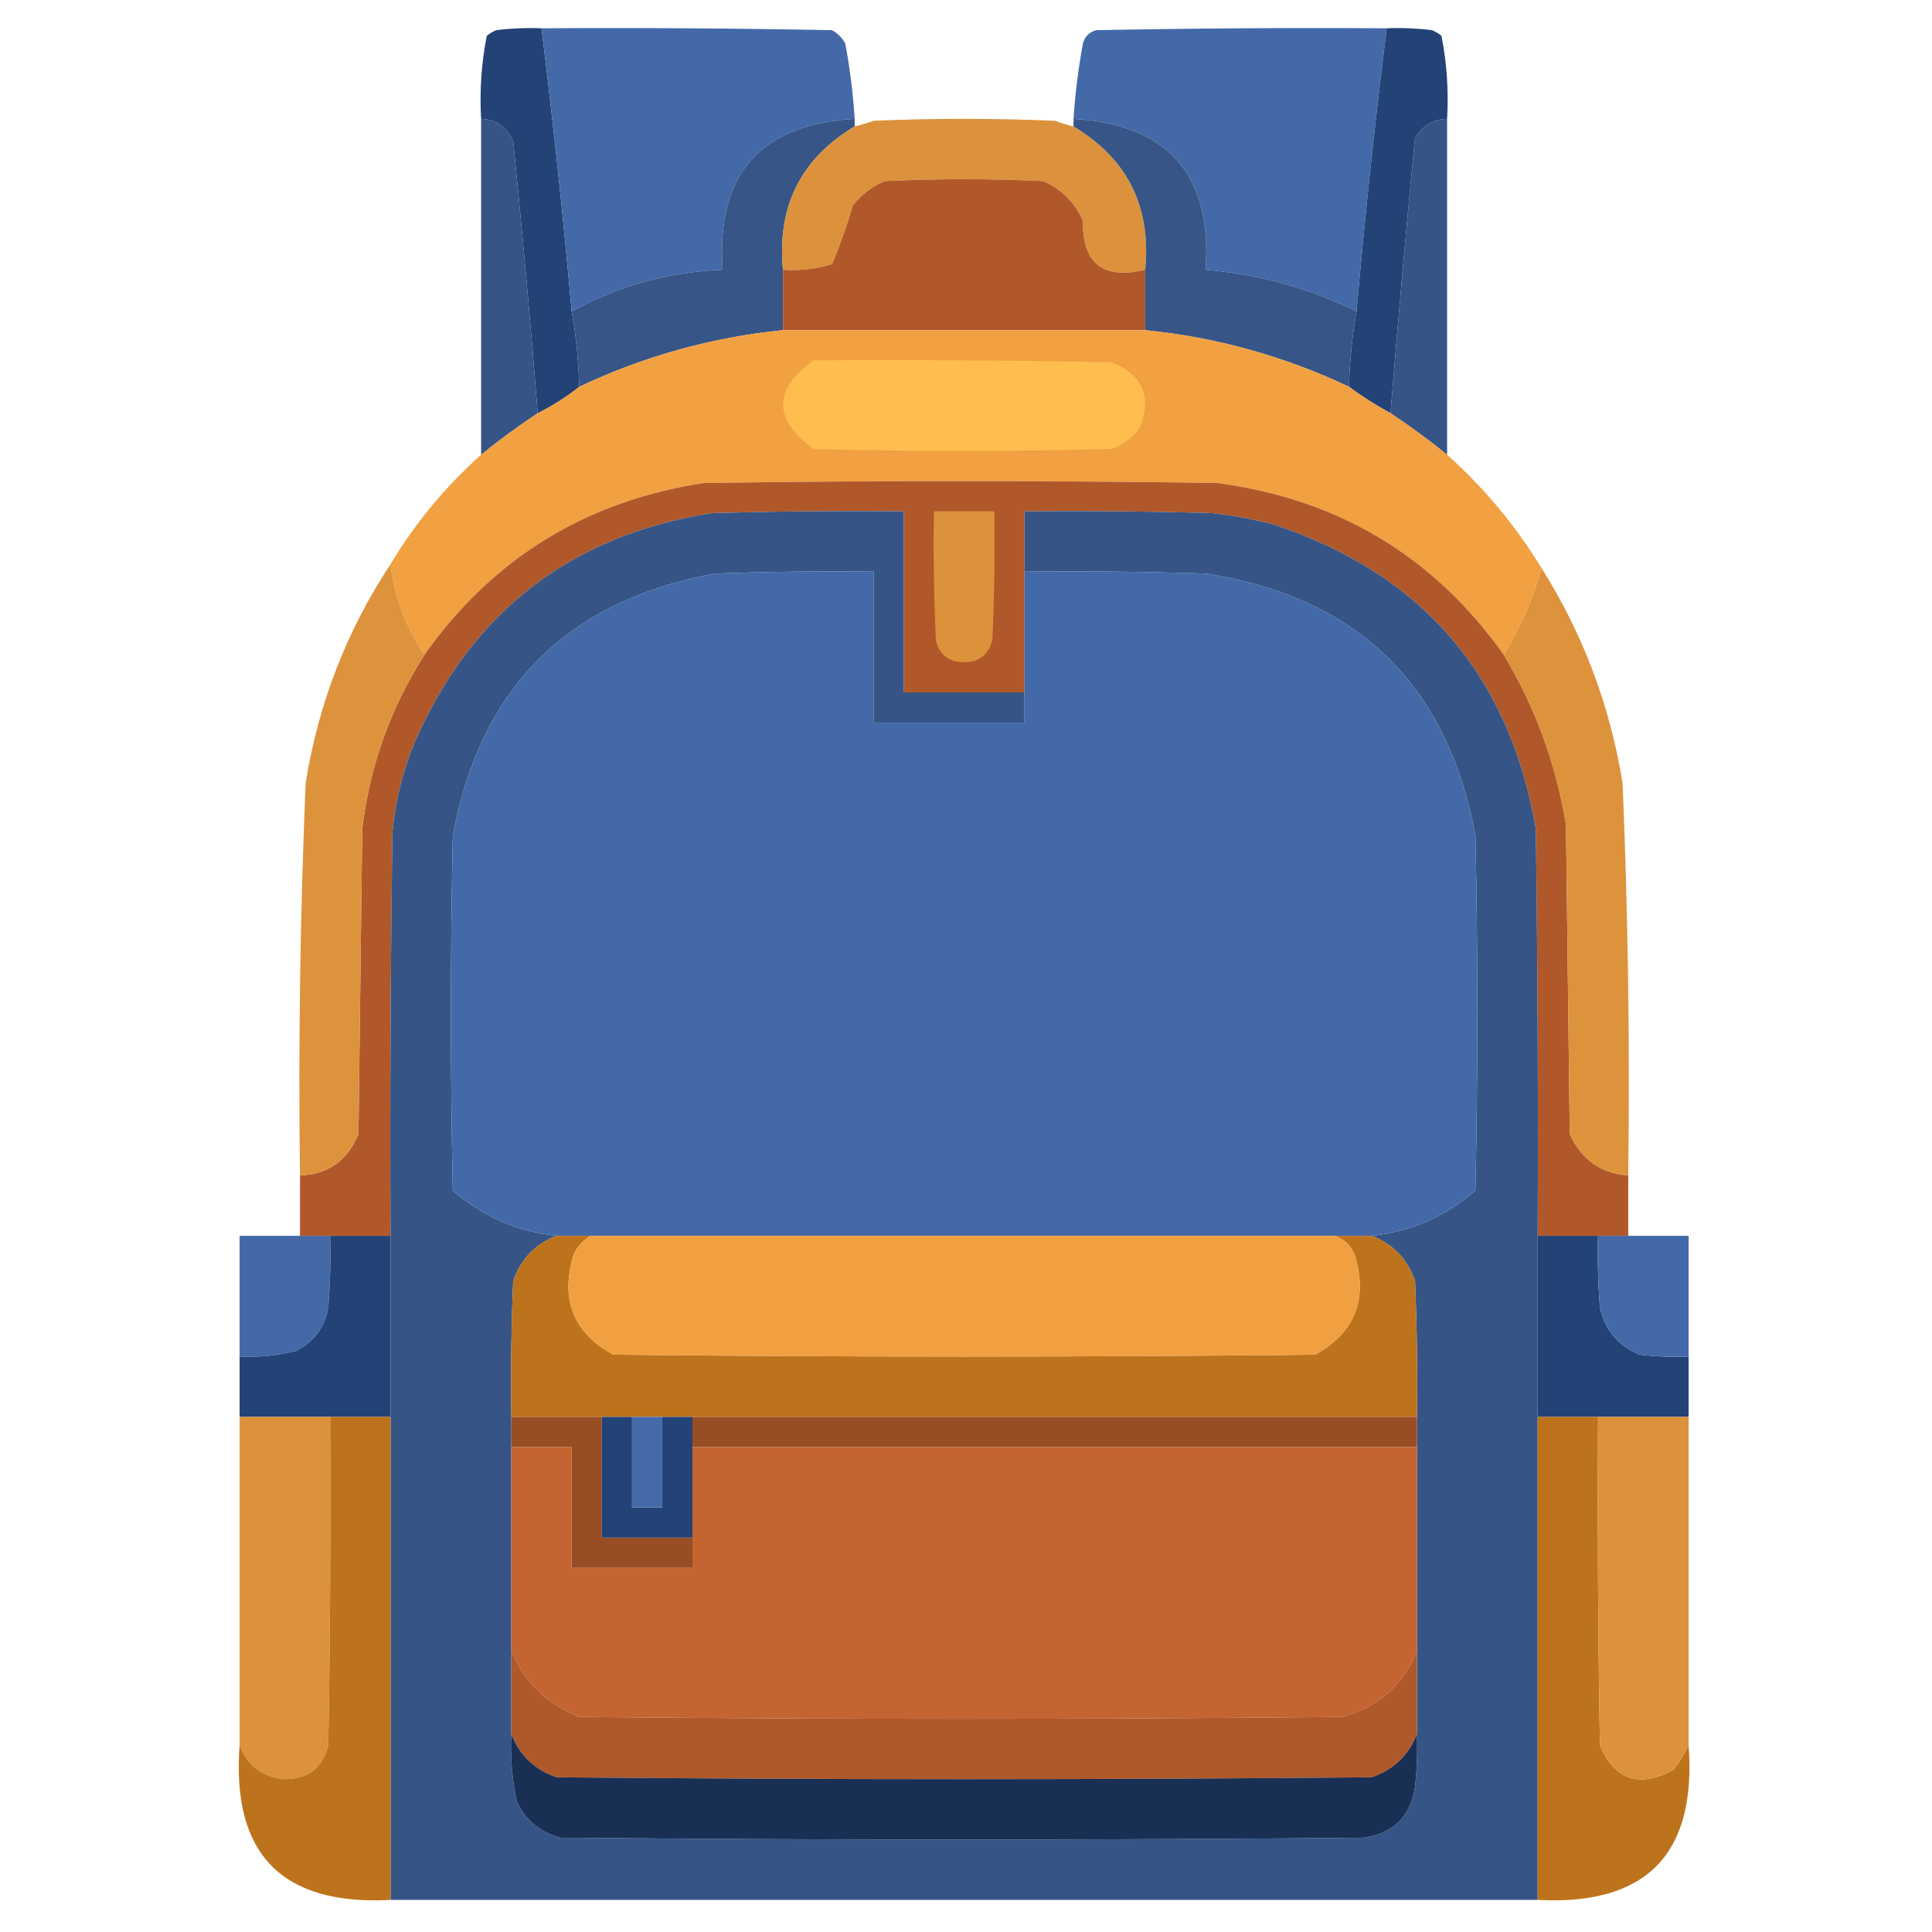 <?xml version="1.0" encoding="UTF-8"?>
<!DOCTYPE svg PUBLIC "-//W3C//DTD SVG 1.1//EN" "http://www.w3.org/Graphics/SVG/1.1/DTD/svg11.dtd">
<svg xmlns="http://www.w3.org/2000/svg" version="1.1" width="512px" height="512px" style="shape-rendering:geometricPrecision; text-rendering:geometricPrecision; image-rendering:optimizeQuality; fill-rule:evenodd; clip-rule:evenodd" xmlns:xlink="http://www.w3.org/1999/xlink">
<g><path style="opacity:1" fill="#234275" d="M 143.5,7.5 C 146.605,32.446 149.272,57.446 151.5,82.5C 152.677,89.097 153.344,95.763 153.5,102.5C 150.124,105.194 146.457,107.527 142.5,109.5C 140.604,85.481 138.438,61.481 136,37.5C 134.359,33.677 131.526,31.677 127.5,31.5C 127.071,24.053 127.571,16.719 129,9.5C 129.75,8.874 130.584,8.374 131.5,8C 135.486,7.501 139.486,7.334 143.5,7.5 Z"/></g>
<g><path style="opacity:0.998" fill="#4369a8" d="M 143.5,7.5 C 169.169,7.333 194.835,7.5 220.5,8C 222,8.833 223.167,10 224,11.5C 225.236,18.12 226.069,24.787 226.5,31.5C 201.429,32.925 189.762,46.259 191.5,71.5C 177.252,72.061 163.919,75.727 151.5,82.5C 149.272,57.446 146.605,32.446 143.5,7.5 Z"/></g>
<g><path style="opacity:0.999" fill="#4369a8" d="M 367.5,7.5 C 364.372,32.445 361.705,57.445 359.5,82.5C 346.875,76.343 333.542,72.677 319.5,71.5C 321.268,46.352 309.601,33.018 284.5,31.5C 284.931,24.787 285.764,18.12 287,11.5C 287.5,9.667 288.667,8.5 290.5,8C 316.165,7.5 341.831,7.333 367.5,7.5 Z"/></g>
<g><path style="opacity:1" fill="#234275" d="M 367.5,7.5 C 371.514,7.334 375.514,7.501 379.5,8C 380.416,8.374 381.25,8.874 382,9.5C 383.429,16.719 383.929,24.053 383.5,31.5C 379.853,31.622 377.019,33.288 375,36.5C 372.622,60.823 370.455,85.156 368.5,109.5C 364.628,107.403 360.961,105.069 357.5,102.5C 357.674,95.775 358.341,89.109 359.5,82.5C 361.705,57.445 364.372,32.445 367.5,7.5 Z"/></g>
<g><path style="opacity:1" fill="#365486" d="M 127.5,31.5 C 131.526,31.677 134.359,33.677 136,37.5C 138.438,61.481 140.604,85.481 142.5,109.5C 137.322,112.922 132.322,116.589 127.5,120.5C 127.5,90.833 127.5,61.167 127.5,31.5 Z"/></g>
<g><path style="opacity:1" fill="#375587" d="M 226.5,31.5 C 226.5,32.167 226.5,32.833 226.5,33.5C 212.222,42.056 205.888,54.723 207.5,71.5C 207.5,76.833 207.5,82.167 207.5,87.5C 188.697,89.369 170.697,94.369 153.5,102.5C 153.344,95.763 152.677,89.097 151.5,82.5C 163.919,75.727 177.252,72.061 191.5,71.5C 189.762,46.259 201.429,32.925 226.5,31.5 Z"/></g>
<g><path style="opacity:0.995" fill="#dc923c" d="M 284.5,33.5 C 298.778,42.056 305.112,54.723 303.5,71.5C 292.277,74.16 286.777,69.826 287,58.5C 284.833,53.667 281.333,50.167 276.5,48C 262.5,47.333 248.5,47.333 234.5,48C 231.098,49.4 228.264,51.566 226,54.5C 224.441,59.82 222.608,64.986 220.5,70C 216.27,71.29 211.936,71.79 207.5,71.5C 205.888,54.723 212.222,42.056 226.5,33.5C 228.179,33.108 229.846,32.608 231.5,32C 247.5,31.333 263.5,31.333 279.5,32C 281.154,32.608 282.821,33.108 284.5,33.5 Z"/></g>
<g><path style="opacity:1" fill="#375587" d="M 284.5,31.5 C 309.601,33.018 321.268,46.352 319.5,71.5C 333.542,72.677 346.875,76.343 359.5,82.5C 358.341,89.109 357.674,95.775 357.5,102.5C 340.263,94.36 322.263,89.36 303.5,87.5C 303.5,82.167 303.5,76.833 303.5,71.5C 305.112,54.723 298.778,42.056 284.5,33.5C 284.5,32.833 284.5,32.167 284.5,31.5 Z"/></g>
<g><path style="opacity:1" fill="#365486" d="M 383.5,31.5 C 383.5,61.167 383.5,90.833 383.5,120.5C 378.678,116.589 373.678,112.922 368.5,109.5C 370.455,85.156 372.622,60.823 375,36.5C 377.019,33.288 379.853,31.622 383.5,31.5 Z"/></g>
<g><path style="opacity:1" fill="#b0582a" d="M 303.5,71.5 C 303.5,76.833 303.5,82.167 303.5,87.5C 295.5,87.5 287.5,87.5 279.5,87.5C 279.666,79.493 279.5,71.493 279,63.5C 278.5,59 276,56.5 271.5,56C 260.833,55.333 250.167,55.333 239.5,56C 235,56.5 232.5,59 232,63.5C 231.5,71.493 231.334,79.493 231.5,87.5C 223.5,87.5 215.5,87.5 207.5,87.5C 207.5,82.167 207.5,76.833 207.5,71.5C 211.936,71.79 216.27,71.29 220.5,70C 222.608,64.986 224.441,59.82 226,54.5C 228.264,51.566 231.098,49.4 234.5,48C 248.5,47.333 262.5,47.333 276.5,48C 281.333,50.167 284.833,53.667 287,58.5C 286.777,69.826 292.277,74.16 303.5,71.5 Z M 279.5,87.5 C 263.5,87.5 247.5,87.5 231.5,87.5C 231.334,79.493 231.5,71.493 232,63.5C 232.5,59 235,56.5 239.5,56C 250.167,55.333 260.833,55.333 271.5,56C 276,56.5 278.5,59 279,63.5C 279.5,71.493 279.666,79.493 279.5,87.5 Z"/></g>
<g><path style="opacity:0.997" fill="#f1a042" d="M 207.5,87.5 C 215.5,87.5 223.5,87.5 231.5,87.5C 247.5,87.5 263.5,87.5 279.5,87.5C 287.5,87.5 295.5,87.5 303.5,87.5C 322.263,89.36 340.263,94.36 357.5,102.5C 360.961,105.069 364.628,107.403 368.5,109.5C 373.678,112.922 378.678,116.589 383.5,120.5C 393.311,129.307 401.644,139.307 408.5,150.5C 406.376,158.488 403.042,166.155 398.5,173.5C 379.949,147.376 354.616,132.21 322.5,128C 277.167,127.333 231.833,127.333 186.5,128C 155.271,132.772 130.605,147.939 112.5,173.5C 107.525,166.243 104.525,158.243 103.5,149.5C 110.021,138.643 118.021,128.976 127.5,120.5C 132.322,116.589 137.322,112.922 142.5,109.5C 146.457,107.527 150.124,105.194 153.5,102.5C 170.697,94.369 188.697,89.369 207.5,87.5 Z"/></g>
<g><path style="opacity:1" fill="#febd4e" d="M 215.5,95.5 C 241.835,95.333 268.169,95.5 294.5,96C 302.886,99.275 305.386,105.108 302,113.5C 300.039,116.135 297.539,117.969 294.5,119C 268.167,119.667 241.833,119.667 215.5,119C 204.874,111.132 204.874,103.299 215.5,95.5 Z"/></g>
<g><path style="opacity:1" fill="#b0582a" d="M 398.5,173.5 C 406.851,187.379 412.351,202.379 415,218.5C 415.333,245.833 415.667,273.167 416,300.5C 419.034,307.26 424.201,310.926 431.5,311.5C 431.5,316.833 431.5,322.167 431.5,327.5C 428.833,327.5 426.167,327.5 423.5,327.5C 418.167,327.5 412.833,327.5 407.5,327.5C 407.667,291.498 407.5,255.498 407,219.5C 399.931,178.764 376.764,151.931 337.5,139C 332.239,137.615 326.906,136.615 321.5,136C 304.837,135.5 288.17,135.333 271.5,135.5C 271.5,140.833 271.5,146.167 271.5,151.5C 271.5,162.167 271.5,172.833 271.5,183.5C 260.833,183.5 250.167,183.5 239.5,183.5C 239.5,167.5 239.5,151.5 239.5,135.5C 222.497,135.333 205.497,135.5 188.5,136C 151.291,141.879 125.125,162.046 110,196.5C 106.768,204.195 104.768,212.195 104,220.5C 103.5,256.165 103.333,291.832 103.5,327.5C 98.167,327.5 92.833,327.5 87.5,327.5C 84.833,327.5 82.167,327.5 79.5,327.5C 79.5,322.167 79.5,316.833 79.5,311.5C 86.987,311.19 92.154,307.523 95,300.5C 95.333,273.5 95.667,246.5 96,219.5C 98.047,202.855 103.547,187.521 112.5,173.5C 130.605,147.939 155.271,132.772 186.5,128C 231.833,127.333 277.167,127.333 322.5,128C 354.616,132.21 379.949,147.376 398.5,173.5 Z"/></g>
<g><path style="opacity:1" fill="#365586" d="M 271.5,183.5 C 271.5,186.167 271.5,188.833 271.5,191.5C 258.167,191.5 244.833,191.5 231.5,191.5C 231.5,178.167 231.5,164.833 231.5,151.5C 217.496,151.333 203.496,151.5 189.5,152C 150.346,159.154 127.18,182.32 120,221.5C 119.333,252.833 119.333,284.167 120,315.5C 127.905,322.368 137.071,326.368 147.5,327.5C 141.852,329.65 138.019,333.65 136,339.5C 135.5,351.495 135.333,363.495 135.5,375.5C 135.5,378.167 135.5,380.833 135.5,383.5C 135.5,401.5 135.5,419.5 135.5,437.5C 135.5,444.833 135.5,452.167 135.5,459.5C 135.196,465.577 135.696,471.577 137,477.5C 139.327,482.423 143.16,485.59 148.5,487C 219.5,487.667 290.5,487.667 361.5,487C 369.333,485.833 373.833,481.333 375,473.5C 375.499,468.845 375.666,464.179 375.5,459.5C 375.5,452.167 375.5,444.833 375.5,437.5C 375.5,419.5 375.5,401.5 375.5,383.5C 375.5,380.833 375.5,378.167 375.5,375.5C 375.667,363.495 375.5,351.495 375,339.5C 372.981,333.65 369.148,329.65 363.5,327.5C 373.924,326.371 383.09,322.371 391,315.5C 391.667,284.167 391.667,252.833 391,221.5C 383.608,181.441 359.774,158.274 319.5,152C 303.503,151.5 287.503,151.333 271.5,151.5C 271.5,146.167 271.5,140.833 271.5,135.5C 288.17,135.333 304.837,135.5 321.5,136C 326.906,136.615 332.239,137.615 337.5,139C 376.764,151.931 399.931,178.764 407,219.5C 407.5,255.498 407.667,291.498 407.5,327.5C 407.5,343.5 407.5,359.5 407.5,375.5C 407.5,418.167 407.5,460.833 407.5,503.5C 306.167,503.5 204.833,503.5 103.5,503.5C 103.5,460.833 103.5,418.167 103.5,375.5C 103.5,359.5 103.5,343.5 103.5,327.5C 103.333,291.832 103.5,256.165 104,220.5C 104.768,212.195 106.768,204.195 110,196.5C 125.125,162.046 151.291,141.879 188.5,136C 205.497,135.5 222.497,135.333 239.5,135.5C 239.5,151.5 239.5,167.5 239.5,183.5C 250.167,183.5 260.833,183.5 271.5,183.5 Z"/></g>
<g><path style="opacity:1" fill="#dc923b" d="M 247.5,135.5 C 252.833,135.5 258.167,135.5 263.5,135.5C 263.667,146.838 263.5,158.172 263,169.5C 262.018,173.624 259.352,175.624 255,175.5C 251.112,175.277 248.779,173.277 248,169.5C 247.5,158.172 247.333,146.838 247.5,135.5 Z"/></g>
<g><path style="opacity:1" fill="#dd933c" d="M 103.5,149.5 C 104.525,158.243 107.525,166.243 112.5,173.5C 103.547,187.521 98.047,202.855 96,219.5C 95.667,246.5 95.333,273.5 95,300.5C 92.154,307.523 86.987,311.19 79.5,311.5C 79.048,276.802 79.548,242.135 81,207.5C 84.388,186.419 91.888,167.086 103.5,149.5 Z"/></g>
<g><path style="opacity:1" fill="#4369a8" d="M 271.5,183.5 C 271.5,172.833 271.5,162.167 271.5,151.5C 287.503,151.333 303.503,151.5 319.5,152C 359.774,158.274 383.608,181.441 391,221.5C 391.667,252.833 391.667,284.167 391,315.5C 383.09,322.371 373.924,326.371 363.5,327.5C 360.167,327.5 356.833,327.5 353.5,327.5C 287.833,327.5 222.167,327.5 156.5,327.5C 153.5,327.5 150.5,327.5 147.5,327.5C 137.071,326.368 127.905,322.368 120,315.5C 119.333,284.167 119.333,252.833 120,221.5C 127.18,182.32 150.346,159.154 189.5,152C 203.496,151.5 217.496,151.333 231.5,151.5C 231.5,164.833 231.5,178.167 231.5,191.5C 244.833,191.5 258.167,191.5 271.5,191.5C 271.5,188.833 271.5,186.167 271.5,183.5 Z"/></g>
<g><path style="opacity:1" fill="#dd933c" d="M 408.5,150.5 C 419.492,167.967 426.659,186.967 430,207.5C 431.452,242.135 431.952,276.802 431.5,311.5C 424.201,310.926 419.034,307.26 416,300.5C 415.667,273.167 415.333,245.833 415,218.5C 412.351,202.379 406.851,187.379 398.5,173.5C 403.042,166.155 406.376,158.488 408.5,150.5 Z"/></g>
<g><path style="opacity:1" fill="#4369a8" d="M 79.5,327.5 C 82.167,327.5 84.833,327.5 87.5,327.5C 87.666,333.842 87.499,340.175 87,346.5C 86.1,351.737 83.266,355.571 78.5,358C 73.581,359.25 68.581,359.75 63.5,359.5C 63.5,348.833 63.5,338.167 63.5,327.5C 68.833,327.5 74.167,327.5 79.5,327.5 Z"/></g>
<g><path style="opacity:1" fill="#234275" d="M 87.5,327.5 C 92.833,327.5 98.167,327.5 103.5,327.5C 103.5,343.5 103.5,359.5 103.5,375.5C 98.167,375.5 92.833,375.5 87.5,375.5C 79.5,375.5 71.5,375.5 63.5,375.5C 63.5,370.167 63.5,364.833 63.5,359.5C 68.581,359.75 73.581,359.25 78.5,358C 83.266,355.571 86.1,351.737 87,346.5C 87.499,340.175 87.666,333.842 87.5,327.5 Z"/></g>
<g><path style="opacity:1" fill="#bc731c" d="M 147.5,327.5 C 150.5,327.5 153.5,327.5 156.5,327.5C 154.525,328.646 153.025,330.313 152,332.5C 148.411,344.371 151.911,353.204 162.5,359C 224.5,359.667 286.5,359.667 348.5,359C 359.089,353.204 362.589,344.371 359,332.5C 357.893,329.887 356.06,328.22 353.5,327.5C 356.833,327.5 360.167,327.5 363.5,327.5C 369.148,329.65 372.981,333.65 375,339.5C 375.5,351.495 375.667,363.495 375.5,375.5C 311.5,375.5 247.5,375.5 183.5,375.5C 180.833,375.5 178.167,375.5 175.5,375.5C 172.833,375.5 170.167,375.5 167.5,375.5C 164.833,375.5 162.167,375.5 159.5,375.5C 151.5,375.5 143.5,375.5 135.5,375.5C 135.333,363.495 135.5,351.495 136,339.5C 138.019,333.65 141.852,329.65 147.5,327.5 Z"/></g>
<g><path style="opacity:1" fill="#f1a041" d="M 156.5,327.5 C 222.167,327.5 287.833,327.5 353.5,327.5C 356.06,328.22 357.893,329.887 359,332.5C 362.589,344.371 359.089,353.204 348.5,359C 286.5,359.667 224.5,359.667 162.5,359C 151.911,353.204 148.411,344.371 152,332.5C 153.025,330.313 154.525,328.646 156.5,327.5 Z"/></g>
<g><path style="opacity:1" fill="#234275" d="M 407.5,327.5 C 412.833,327.5 418.167,327.5 423.5,327.5C 423.334,333.842 423.5,340.175 424,346.5C 425.298,352.469 428.798,356.635 434.5,359C 438.821,359.499 443.154,359.666 447.5,359.5C 447.5,364.833 447.5,370.167 447.5,375.5C 439.5,375.5 431.5,375.5 423.5,375.5C 418.167,375.5 412.833,375.5 407.5,375.5C 407.5,359.5 407.5,343.5 407.5,327.5 Z"/></g>
<g><path style="opacity:1" fill="#4369a8" d="M 423.5,327.5 C 426.167,327.5 428.833,327.5 431.5,327.5C 436.833,327.5 442.167,327.5 447.5,327.5C 447.5,338.167 447.5,348.833 447.5,359.5C 443.154,359.666 438.821,359.499 434.5,359C 428.798,356.635 425.298,352.469 424,346.5C 423.5,340.175 423.334,333.842 423.5,327.5 Z"/></g>
<g><path style="opacity:1" fill="#dc923b" d="M 63.5,375.5 C 71.5,375.5 79.5,375.5 87.5,375.5C 87.667,404.502 87.5,433.502 87,462.5C 85.442,468.624 81.442,471.624 75,471.5C 69.261,470.737 65.427,467.737 63.5,462.5C 63.5,433.5 63.5,404.5 63.5,375.5 Z"/></g>
<g><path style="opacity:1" fill="#bd731c" d="M 87.5,375.5 C 92.833,375.5 98.167,375.5 103.5,375.5C 103.5,418.167 103.5,460.833 103.5,503.5C 74.676,505.009 61.343,491.343 63.5,462.5C 65.427,467.737 69.261,470.737 75,471.5C 81.442,471.624 85.442,468.624 87,462.5C 87.5,433.502 87.667,404.502 87.5,375.5 Z"/></g>
<g><path style="opacity:1" fill="#984d24" d="M 135.5,375.5 C 143.5,375.5 151.5,375.5 159.5,375.5C 159.5,386.167 159.5,396.833 159.5,407.5C 167.5,407.5 175.5,407.5 183.5,407.5C 183.5,410.167 183.5,412.833 183.5,415.5C 172.833,415.5 162.167,415.5 151.5,415.5C 151.5,404.833 151.5,394.167 151.5,383.5C 146.167,383.5 140.833,383.5 135.5,383.5C 135.5,380.833 135.5,378.167 135.5,375.5 Z"/></g>
<g><path style="opacity:1" fill="#234275" d="M 159.5,375.5 C 162.167,375.5 164.833,375.5 167.5,375.5C 167.5,383.5 167.5,391.5 167.5,399.5C 170.167,399.5 172.833,399.5 175.5,399.5C 175.5,391.5 175.5,383.5 175.5,375.5C 178.167,375.5 180.833,375.5 183.5,375.5C 183.5,378.167 183.5,380.833 183.5,383.5C 183.5,391.5 183.5,399.5 183.5,407.5C 175.5,407.5 167.5,407.5 159.5,407.5C 159.5,396.833 159.5,386.167 159.5,375.5 Z"/></g>
<g><path style="opacity:1" fill="#446aa9" d="M 167.5,375.5 C 170.167,375.5 172.833,375.5 175.5,375.5C 175.5,383.5 175.5,391.5 175.5,399.5C 172.833,399.5 170.167,399.5 167.5,399.5C 167.5,391.5 167.5,383.5 167.5,375.5 Z"/></g>
<g><path style="opacity:1" fill="#984d24" d="M 183.5,375.5 C 247.5,375.5 311.5,375.5 375.5,375.5C 375.5,378.167 375.5,380.833 375.5,383.5C 311.5,383.5 247.5,383.5 183.5,383.5C 183.5,380.833 183.5,378.167 183.5,375.5 Z"/></g>
<g><path style="opacity:1" fill="#bd731c" d="M 407.5,375.5 C 412.833,375.5 418.167,375.5 423.5,375.5C 423.333,404.502 423.5,433.502 424,462.5C 427.931,471.751 434.431,473.918 443.5,469C 445.125,466.905 446.458,464.739 447.5,462.5C 449.657,491.343 436.324,505.009 407.5,503.5C 407.5,460.833 407.5,418.167 407.5,375.5 Z"/></g>
<g><path style="opacity:1" fill="#dc923b" d="M 423.5,375.5 C 431.5,375.5 439.5,375.5 447.5,375.5C 447.5,404.5 447.5,433.5 447.5,462.5C 446.458,464.739 445.125,466.905 443.5,469C 434.431,473.918 427.931,471.751 424,462.5C 423.5,433.502 423.333,404.502 423.5,375.5 Z"/></g>
<g><path style="opacity:1" fill="#c46431" d="M 135.5,383.5 C 140.833,383.5 146.167,383.5 151.5,383.5C 151.5,394.167 151.5,404.833 151.5,415.5C 162.167,415.5 172.833,415.5 183.5,415.5C 183.5,412.833 183.5,410.167 183.5,407.5C 183.5,399.5 183.5,391.5 183.5,383.5C 247.5,383.5 311.5,383.5 375.5,383.5C 375.5,401.5 375.5,419.5 375.5,437.5C 371.818,446.679 365.151,452.512 355.5,455C 288.167,455.667 220.833,455.667 153.5,455C 144.982,451.647 138.982,445.814 135.5,437.5C 135.5,419.5 135.5,401.5 135.5,383.5 Z"/></g>
<g><path style="opacity:1" fill="#af582a" d="M 135.5,437.5 C 138.982,445.814 144.982,451.647 153.5,455C 220.833,455.667 288.167,455.667 355.5,455C 365.151,452.512 371.818,446.679 375.5,437.5C 375.5,444.833 375.5,452.167 375.5,459.5C 373.35,465.148 369.35,468.981 363.5,471C 291.5,471.667 219.5,471.667 147.5,471C 141.65,468.981 137.65,465.148 135.5,459.5C 135.5,452.167 135.5,444.833 135.5,437.5 Z"/></g>
<g><path style="opacity:1" fill="#192f54" d="M 135.5,459.5 C 137.65,465.148 141.65,468.981 147.5,471C 219.5,471.667 291.5,471.667 363.5,471C 369.35,468.981 373.35,465.148 375.5,459.5C 375.666,464.179 375.499,468.845 375,473.5C 373.833,481.333 369.333,485.833 361.5,487C 290.5,487.667 219.5,487.667 148.5,487C 143.16,485.59 139.327,482.423 137,477.5C 135.696,471.577 135.196,465.577 135.5,459.5 Z"/></g>
</svg>
